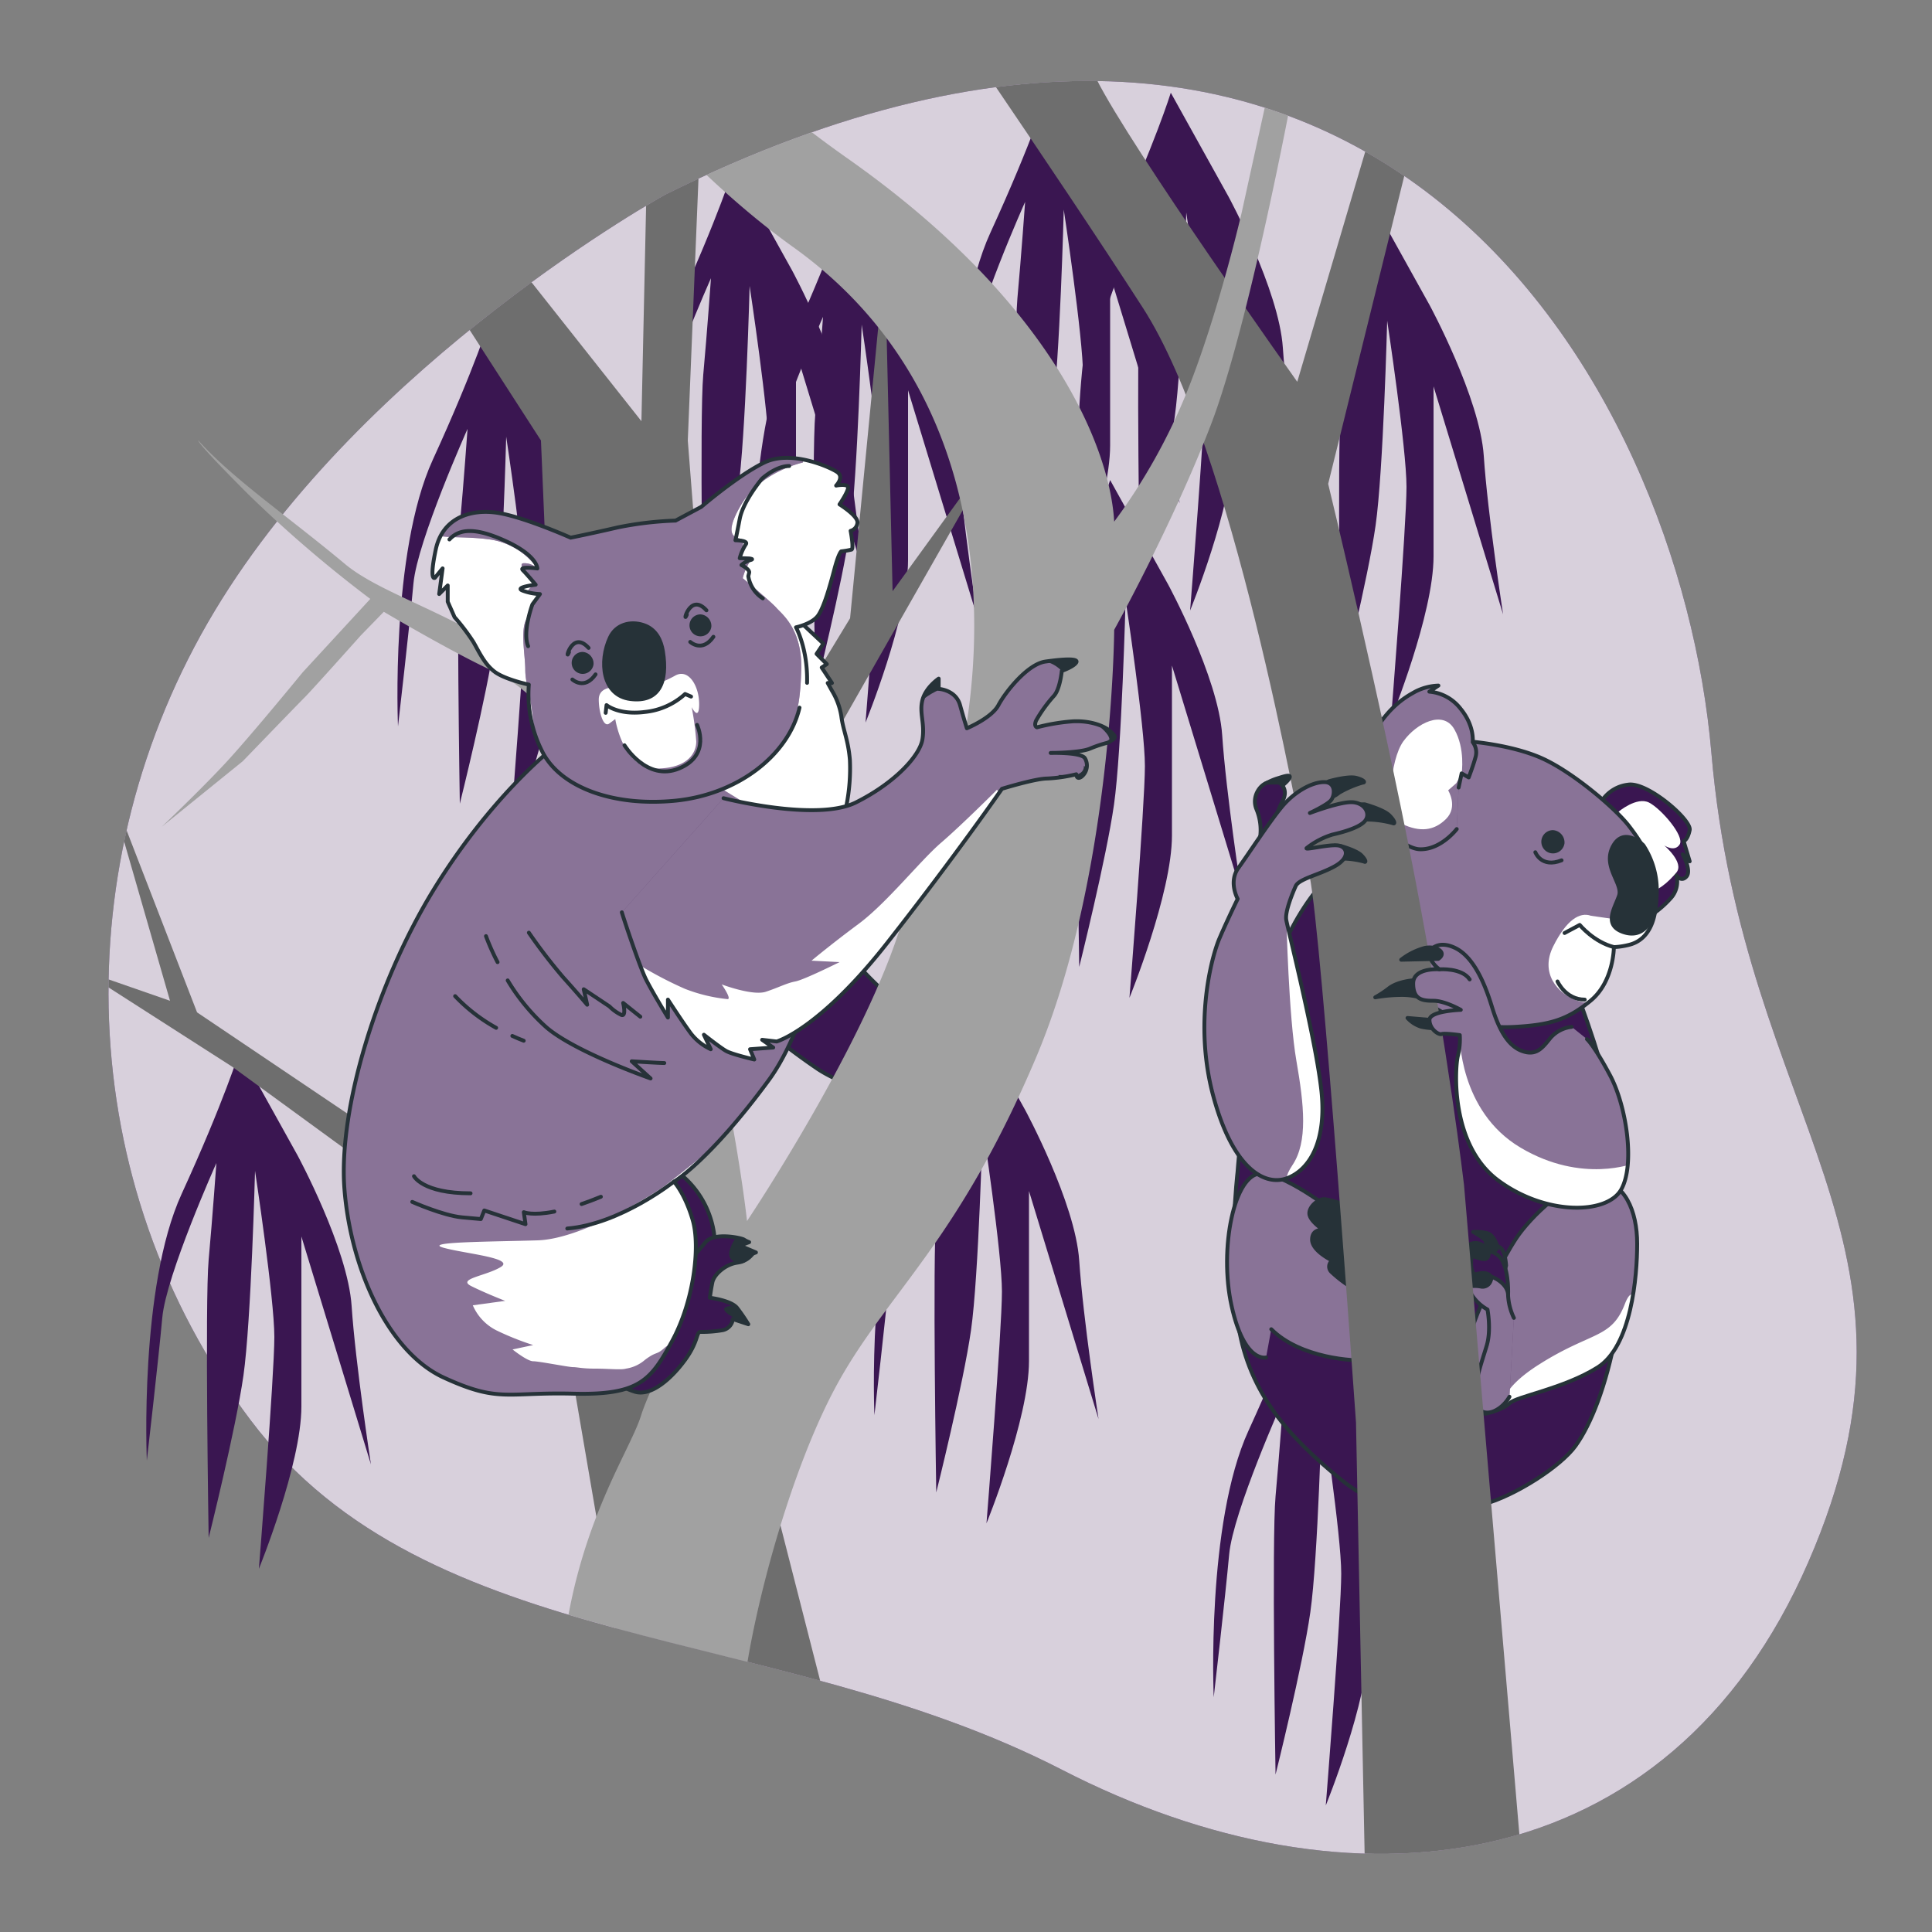 <svg xmlns="http://www.w3.org/2000/svg" xmlns:xlink="http://www.w3.org/1999/xlink" viewBox="0 0 500 500"><rect x="0" y="0" width="500" height="500" fill="#808080" stroke="none"/><defs><clipPath id="freepik--clip-path--inject-173"><path d="M172.14,50.37S94.63,93.12,55.54,158.15,18.69,306.23,64.83,367.49s135.54,52.2,210,90.52,157,29.42,193.18-53.78-16.86-113.59-25.1-209.34S355.06-40.39,172.14,50.37Z" style="fill:none"></path></clipPath><clipPath id="freepik--clip-path-3--inject-173"><path d="M327.66,351.31s-5.6,1.58-8.92-13.3.7-34.48,7.7-34.31,21.18,11.73,21.18,11.73S356.5,324,358.5,334s-.92,17.64-4.5,18-17.5-.5-25-8" style="fill:#3A1651;stroke:#263238;stroke-linecap:round;stroke-linejoin:round"></path></clipPath><clipPath id="freepik--clip-path-4--inject-173"><path d="M357.38,235.71c2.61,7,4.7,16.72,10.7,22.46s14.89,8.1,24,7.58,13.58-1.83,19.59-6.79,6-13.85,6-13.85a18.88,18.88,0,0,0,3.65-.52c2.35-.52,6.79-2.35,7.32-11.23s-3.66-15.15-7.06-19.59-14.36-13.84-22.46-17.5-19.32-4.43-19.32-4.43-6.79-1.31-18.29,7.83-10.44,18.8-10.44,20.63" style="fill:#3A1651;stroke:#263238;stroke-linecap:round;stroke-linejoin:round"></path></clipPath><clipPath id="freepik--clip-path-5--inject-173"><path d="M377,214.56s-4.17,5.48-9.66,5.22-19.59-13.06-14.63-24.55S363.38,180.6,366.26,179a14,14,0,0,1,6-1.57L369.91,179a11.4,11.4,0,0,1,8.1,4.44c3.66,4.44,3.13,8.62,3.13,8.62a4.39,4.39,0,0,1,.79,3.65c-.53,2.09-1.83,5.49-1.83,5.49l-1.83-1.05-.78,3.66" style="fill:#3A1651;stroke:#263238;stroke-linecap:round;stroke-linejoin:round"></path></clipPath><clipPath id="freepik--clip-path-6--inject-173"><path d="M384.45,365.89s4.5-1,6.25-2.75,14-3.75,22.75-9.25,10.25-23.5,10.25-32-3.25-16.25-10.5-16.5-17.25,9.75-20.75,15S380.7,341.14,380,348.14,380.2,365.14,384.45,365.89Z" style="fill:#3A1651;stroke:#263238;stroke-linecap:round;stroke-linejoin:round"></path></clipPath><clipPath id="freepik--clip-path-7--inject-173"><path d="M391.79,341.07a15.39,15.39,0,0,1-1.5-5.85c0-2.84-3.52-5-6-5.19s-5.18,1.51-3.84,4.35a11.47,11.47,0,0,0,4.51,4.52s1,5.18-.16,9.2-4.18,12-2.68,15.55,6.19,1.84,8.53-2.17" style="fill:#3A1651;stroke:#263238;stroke-linecap:round;stroke-linejoin:round"></path></clipPath><clipPath id="freepik--clip-path-8--inject-173"><path d="M406.74,265.75a8.54,8.54,0,0,0-5.49,2.87c-2.09,2.61-3.65,4.7-7.31,3.39s-6-5.48-7.84-11.49-4.7-12.79-9.4-15.14-7.57.52-6.53,2.61a7.2,7.2,0,0,0,2.35,2.87s-6.79-.52-6.79,3.66S368.08,259,371,259s7.05,2.35,7.05,2.35-8.1.26-8.1,2.61,2.35,3.92,3.14,3.65,4.7.27,4.7.27a17.57,17.57,0,0,1-.52,5.48c-.79,3.66-1.83,23,10.44,32.12s28.21,8.88,31.86,2.36,1.31-21.68-2.87-29.52-6-9.4-6-9.4" style="fill:#3A1651;stroke:#263238;stroke-linecap:round;stroke-linejoin:round"></path></clipPath><clipPath id="freepik--clip-path-9--inject-173"><path d="M320.31,232.63s-2.45-4.37.18-8,7.88-11.73,11.2-15.75,7.88-6.48,11-6.48,2.8,3.5,1.75,4.73S339,210.4,339,210.4s7.35-2.8,10.68-2.8,5.08,2.8,3.68,4.73-6.31,3.15-8.58,3.67a20.49,20.49,0,0,0-6.65,3.51c-.35.52,5.95-1.06,8.22-.7s3.16,3-.7,5.25-9.45,3.32-10.32,5.25-2.8,6.65-2.45,8.75,7.7,31.16,9.1,44.29-3.15,20.48-8.93,22.58-14-2.45-19.08-21.36-.35-36.06,1.58-40.61S320.31,232.63,320.31,232.63Z" style="fill:#3A1651;stroke:#263238;stroke-linecap:round;stroke-linejoin:round"></path></clipPath><clipPath id="freepik--clip-path-10--inject-173"><path d="M442.86,194.89c-8.23-95.76-87.8-235.28-270.72-144.52,0,0-42.28,23.32-80.14,61.72L13.36,99.43V271.57h15.3a182.76,182.76,0,0,0,36.17,95.92c46.14,61.26,135.54,52.2,210,90.52s157,29.42,193.18-53.78S451.1,290.64,442.86,194.89Z" style="fill:none"></path></clipPath><clipPath id="freepik--clip-path-11--inject-173"><path d="M206.25,160.16l6.85,6.41-1.77,2.65,2.65,2.65-1.32.89,2.65,4h-1.1l1.1,2a18.12,18.12,0,0,1,2.43,6.63c.44,3.54,1.77,6,2.21,11.27a48.93,48.93,0,0,1-.88,11.71s-4.86,50.39-20.11,71.16-24.53,26.29-24.53,26.29,2.87,3.1,4.86,10,.22,21-5.3,31.16-8.4,14.14-25.63,13.7-19.23,2.43-33.59-4.2S90.68,328.1,89.13,307.55s8.4-53.25,23-77.12,30.27-36.24,30.27-36.24,14.14,15.25,29.39,8.84,29.39-20.11,29.39-30.49S199,157.29,201,157.29,206.25,160.16,206.25,160.16Z" style="fill:#3A1651;stroke:#263238;stroke-linecap:round;stroke-linejoin:round"></path></clipPath><clipPath id="freepik--clip-path-12--inject-173"><path d="M206.91,183.14c-2.87,12.38-16.13,22.54-32.26,24.09s-29.61-3.54-34.25-12.6a32.65,32.65,0,0,1-3.54-17.45s-6.18-1.33-8.83-3.32-4-5.08-5.53-7.73a54.27,54.27,0,0,0-4.86-6.41l-1.77-4v-4.2l-2.21,2.21.89-6.63-2,2.44s-1.55,1.1.22-7.3,9.28-10.6,16.13-9.5,18.78,6.41,18.78,6.41,5.53-1.11,12.16-2.65a88.81,88.81,0,0,1,15-1.77l6.63-3.54s9.5-8.17,16.35-11.49,16.8,1.11,18.79,2.43-.22,3.54-.22,3.54,3.31-.66,3.09.66-2.21,4.2-2.21,4.2,4.64,2.87,4.64,4.64a2.36,2.36,0,0,1-1.77,2.21s.89,4.64.22,4.86a21.82,21.82,0,0,1-2.65.45s-.66.44-1.77,4.64-2.65,9.72-4.19,11.93-5.75,3.09-5.75,3.09,3.09,5.53,2.87,14.37" style="fill:#fff;stroke:#263238;stroke-linecap:round;stroke-linejoin:round"></path></clipPath><clipPath id="freepik--clip-path-13--inject-173"><path d="M187.25,206.57s24.08,6.18,34.25,1.1,16.57-12.15,17.23-16.35-.88-6.85,0-10.17,4.2-5.52,4.2-5.52v2.65s4.42.22,5.53,4.2,1.76,6,1.76,6,6.41-2.65,8.18-6,7.51-10.61,12.15-11.27,8.62-.88,8,.22-3.76,2.21-3.76,2.21-.44,4.64-2,6.41a36.21,36.21,0,0,0-4.64,6.41c-.66,1.55.22,1.77.22,1.77a51,51,0,0,1,9.29-1.55c4.42-.22,7.95,1.1,9.5,2.43s1.77,1.77.66,2.43l-1.1.66a31.68,31.68,0,0,0-4.64,1.55c-2.66,1.11-10.17,1.11-10.17,1.11s7.73-.23,8.84,1.32a3.72,3.72,0,0,1-.88,4.86c-1.33.89-1.33-.66-1.33-.66a39.07,39.07,0,0,1-7.51,1.1c-3.1,0-11.72,2.66-11.72,2.66s-11.93,17.23-29.61,39.77S201,269.54,201,269.54l-3.76-.44,2.87,2-6,.44,1.1,2.66s-5.74-1.33-7.29-2.21-5.75-4.2-5.75-4.2l1.77,3.75a14,14,0,0,1-5.08-4c-2-2.66-6-8.84-6-8.84v4.64s-4.19-6.85-5.74-10-5.53-15-6.19-17.23" style="fill:#3A1651;stroke:#263238;stroke-linecap:round;stroke-linejoin:round"></path></clipPath></defs><g id="freepik--background-simple--inject-173"><path d="M172.14,50.37S94.63,93.12,55.54,158.15,18.69,306.23,64.83,367.49s135.54,52.2,210,90.52,157,29.42,193.18-53.78-16.86-113.59-25.1-209.34S355.06-40.39,172.14,50.37Z" style="fill:#3A1651"></path><path d="M172.14,50.37S94.63,93.12,55.54,158.15,18.69,306.23,64.83,367.49s135.54,52.2,210,90.52,157,29.42,193.18-53.78-16.86-113.59-25.1-209.34S355.06-40.39,172.14,50.37Z" style="fill:#fff;opacity:0.8"></path></g><g id="freepik--Leaves--inject-173"><path d="M142,109s13,24,14,39,5,41,5,41l-18-59v44c0,15-11,42-11,42s4-50,4-60-5-43-5-43-1,39-3,53-9,42-9,42-1-61,0-72,2-25,2-25-13,29-14,40-4,37-4,37-2-45,9-69,15-37,15-37Z" style="fill:#3A1651"></path><path d="M370,79s13,24,14,39,5,41,5,41l-18-59v44c0,15-11,42-11,42s4-50,4-60-5-43-5-43-1,39-3,53-9,42-9,42-1-61,0-72,2-25,2-25-13,29-14,40-4,37-4,37-2-45,9-69,15-37,15-37Z" style="fill:#3A1651"></path><path d="M318,51s13,24,14,39,5,41,5,41L319,72v44c0,15-11,42-11,42s4-50,4-60-5-43-5-43-1,39-3,53-9,42-9,42-1-61,0-72,2-25,2-25-13,29-14,40-4,37-4,37-2-45,9-69,15-37,15-37Z" style="fill:#3A1651"></path><path d="M234,80s13,24,14,39,5,41,5,41l-18-59v44c0,15-11,42-11,42s4-50,4-60-5-43-5-43-1,39-3,53-9,42-9,42-1-61,0-72,2-25,2-25-13,29-14,40-4,37-4,37-2-45,9-69,15-37,15-37Z" style="fill:#3A1651"></path><path d="M205,70s13,24,14,39,5,41,5,41L206,91v44c0,15-11,42-11,42s4-50,4-60-5-43-5-43-1,39-3,53-9,42-9,42-1-61,0-72,2-25,2-25-13,29-14,40-4,37-4,37-2-45,9-69,15-37,15-37Z" style="fill:#3A1651"></path><path d="M353.11,360.25s13,24,14,39,5,41,5,41l-18-59v44c0,15-11,42-11,42s4-50,4-60-5-43-5-43-1,39-3,53-9,42-9,42-1-61,0-72,2-25,2-25-13,29-14,40-4,37-4,37-2-45,9-69,15-37,15-37Z" style="fill:#3A1651"></path><path d="M77,299s13,24,14,39,5,41,5,41L78,320v44c0,15-11,42-11,42s4-50,4-60-5-43-5-43-1,39-3,53-9,42-9,42-1-61,0-72,2-25,2-25-13,29-14,40-4,37-4,37-2-45,9-69,15-37,15-37Z" style="fill:#3A1651"></path><path d="M265.3,287.24s13,24,14,39,5,41,5,41l-18-59v44c0,15-11,42-11,42s4-50,4-60-5-43-5-43-1,39-3,53-9,42-9,42-1-61,0-72,2-25,2-25-13,29-14,40-4,37-4,37-2-45,9-69,15-37,15-37Z" style="fill:#3A1651"></path><path d="M302.3,151.24s13,24,14,39,5,41,5,41l-18-59v44c0,15-11,42-11,42s4-50,4-60-5-43-5-43-1,39-3,53-9,42-9,42-1-61,0-72,2-25,2-25-13,29-14,40-4,37-4,37-2-45,9-69,15-37,15-37Z" style="fill:#3A1651"></path><path d="M286.3,50.25s13,24,14,39,5,41,5,41l-18-59v44c0,15-11,42-11,42s4-50,4-60-5-43-5-43-1,39-3,53-9,42-9,42-1-61,0-72,2-25,2-25-13,29-14,40-4,37-4,37-2-45,9-69,15-37,15-37Z" style="fill:#3A1651"></path><g style="clip-path:url(#freepik--clip-path--inject-173)"><polygon points="100 52 140 114 149 328 51 262 27 200 44 259 21 251 60 276 145 338 169 478 223 477 187.93 339.78 186 243 260 113 231 153 229 67 220 160 186 216 178 114 182 16 168 17 166 109 94 18 65 17 100 52" style="fill:#6e6e6e"></polygon></g></g><g id="freepik--Koala-2--inject-173"><g style="clip-path:url(#freepik--clip-path--inject-173)"><path d="M407.52,255.56s6.27,15.93,9.14,28.73.52,28.73.52,31.08,3.66,15.93,1.05,29.77-6.53,23.51-10.45,29S391.85,387.19,384,389.28s-23,5-36.83-6.27-23.77-22.46-26.64-39.7-.26-39.95-.26-39.95,2.61-36.05,9.4-53,15.67-28.73,27.16-30,34,21.68,39.44,25.08S407.52,255.56,407.52,255.56Z" style="fill:#3A1651;stroke:#263238;stroke-linecap:round;stroke-linejoin:round"></path><path d="M327.66,351.31s-5.6,1.58-8.92-13.3.7-34.48,7.7-34.31,21.18,11.73,21.18,11.73S356.5,324,358.5,334s-.92,17.64-4.5,18-17.5-.5-25-8" style="fill:#3A1651"></path><g style="clip-path:url(#freepik--clip-path-3--inject-173)"><path d="M327.66,351.31s-5.6,1.58-8.92-13.3.7-34.48,7.7-34.31,21.18,11.73,21.18,11.73S356.5,324,358.5,334s-.92,17.64-4.5,18-17.5-.5-25-8" style="fill:#fff;opacity:0.4"></path></g><path d="M327.66,351.31s-5.6,1.58-8.92-13.3.7-34.48,7.7-34.31,21.18,11.73,21.18,11.73S356.5,324,358.5,334s-.92,17.64-4.5,18-17.5-.5-25-8" style="fill:none;stroke:#263238;stroke-linecap:round;stroke-linejoin:round"></path><path d="M414.57,207.24a9.4,9.4,0,0,1,6.79-4.17c5-.79,16.46,9.14,15.93,11.75s-1.56,2.87-1.56,2.87l1.56,5.22-1.82-1.82s2.35,4.18,1,5.74-2.61-.26-2.61-.26a6.39,6.39,0,0,1-1.57,6,26.14,26.14,0,0,1-5.22,4.44l-1.57,1.3s1.83-11-2.35-17.23a80.59,80.59,0,0,0-10.71-12.28Z" style="fill:#3A1651;stroke:#263238;stroke-linecap:round;stroke-linejoin:round"></path><path d="M418.86,210.08s4.75-4,7.92-2.37,9.24,8.71,7.92,10.82-4,.26-4,.26,5.27,4.48,3.16,7-5,5.15-7.91,5.15-7.92-18.21-7.92-18.21Z" style="fill:#fff"></path><path d="M357.38,235.71c2.61,7,4.7,16.72,10.7,22.46s14.89,8.1,24,7.58,13.58-1.83,19.59-6.79,6-13.85,6-13.85a18.88,18.88,0,0,0,3.65-.52c2.35-.52,6.79-2.35,7.32-11.23s-3.66-15.15-7.06-19.59-14.36-13.84-22.46-17.5-19.32-4.43-19.32-4.43-6.79-1.31-18.29,7.83-10.44,18.8-10.44,20.63" style="fill:#3A1651"></path><g style="clip-path:url(#freepik--clip-path-4--inject-173)"><path d="M357.38,235.71c2.61,7,4.7,16.72,10.7,22.46s14.89,8.1,24,7.58,13.58-1.83,19.59-6.79,6-13.85,6-13.85a18.88,18.88,0,0,0,3.65-.52c2.35-.52,6.79-2.35,7.32-11.23s-3.66-15.15-7.06-19.59-14.36-13.84-22.46-17.5-19.32-4.43-19.32-4.43-6.79-1.31-18.29,7.83-10.44,18.8-10.44,20.63" style="fill:#fff;opacity:0.4"></path><path d="M419.12,238.06,411.73,237c-2.9-1.05-6.33,1.06-9.76,7.92s1,12.14,6.07,14,6.33-2.11,8.71-5.28,2.37-7.92,2.37-7.92,7.85-.28,7.92-4.48-6.86-3.17-6.86-3.17" style="fill:#fff"></path></g><path d="M357.38,235.71c2.61,7,4.7,16.72,10.7,22.46s14.89,8.1,24,7.58,13.58-1.83,19.59-6.79,6-13.85,6-13.85a18.88,18.88,0,0,0,3.65-.52c2.35-.52,6.79-2.35,7.32-11.23s-3.66-15.15-7.06-19.59-14.36-13.84-22.46-17.5-19.32-4.43-19.32-4.43-6.79-1.31-18.29,7.83-10.44,18.8-10.44,20.63" style="fill:none;stroke:#263238;stroke-linecap:round;stroke-linejoin:round"></path><path d="M404.39,218.21a2.51,2.51,0,1,1-2.48-2.87A2.7,2.7,0,0,1,404.39,218.21Z" style="fill:#263238;stroke:#263238;stroke-linecap:round;stroke-linejoin:round"></path><path d="M397.34,220.56s1.56,4.18,6.79,2.09" style="fill:none;stroke:#263238;stroke-linecap:round;stroke-linejoin:round"></path><path d="M425.28,218.74s-5-5-7.83.26,2.61,9.66,1.56,12.79-4.18,7.58,1.05,9.41,8.09-2.62,8.62-8.62A21.36,21.36,0,0,0,425.28,218.74Z" style="fill:#263238;stroke:#263238;stroke-linecap:round;stroke-linejoin:round"></path><path d="M404.91,241.46l3.92-2.09s3.65,4.44,8.88,5.74" style="fill:none;stroke:#263238;stroke-linecap:round;stroke-linejoin:round"></path><path d="M403.08,254s2.09,4.7,7.05,4.7" style="fill:none;stroke:#263238;stroke-linecap:round;stroke-linejoin:round"></path><path d="M347.44,311.58a24.24,24.24,0,0,0-4.55-1.23c-1.75-.17-4.37,2.1-4,4s3.67,4,3.67,4-3-.52-3,2.45,5.25,5.43,5.25,5.43a1.89,1.89,0,0,0-.18,3,31.65,31.65,0,0,0,5.26,4Z" style="fill:#263238;stroke:#263238;stroke-linecap:round;stroke-linejoin:round"></path><path d="M377,214.56s-4.17,5.48-9.66,5.22-19.59-13.06-14.63-24.55S363.38,180.6,366.26,179a14,14,0,0,1,6-1.57L369.91,179a11.4,11.4,0,0,1,8.1,4.44c3.66,4.44,3.13,8.62,3.13,8.62a4.39,4.39,0,0,1,.79,3.65c-.53,2.09-1.83,5.49-1.83,5.49l-1.83-1.05-.78,3.66" style="fill:#3A1651"></path><g style="clip-path:url(#freepik--clip-path-5--inject-173)"><path d="M377,214.56s-4.17,5.48-9.66,5.22-19.59-13.06-14.63-24.55S363.38,180.6,366.26,179a14,14,0,0,1,6-1.57L369.91,179a11.4,11.4,0,0,1,8.1,4.44c3.66,4.44,3.13,8.62,3.13,8.62a4.39,4.39,0,0,1,.79,3.65c-.53,2.09-1.83,5.49-1.83,5.49l-1.83-1.05-.78,3.66" style="fill:#fff;opacity:0.4"></path><path d="M378.27,200.19s1-6.47-1.91-11.49-9.76-1.58-13.19,3.17-4.75,19.27-.27,21.38,8.19,1.85,11.35-1.32.53-7.39.53-7.39l2.11-1.85Z" style="fill:#fff"></path></g><path d="M377,214.56s-4.17,5.48-9.66,5.22-19.59-13.06-14.63-24.55S363.38,180.6,366.26,179a14,14,0,0,1,6-1.57L369.91,179a11.4,11.4,0,0,1,8.1,4.44c3.66,4.44,3.13,8.62,3.13,8.62a4.39,4.39,0,0,1,.79,3.65c-.53,2.09-1.83,5.49-1.83,5.49l-1.83-1.05-.78,3.66" style="fill:none;stroke:#263238;stroke-linecap:round;stroke-linejoin:round"></path><path d="M384.45,365.89s4.5-1,6.25-2.75,14-3.75,22.75-9.25,10.25-23.5,10.25-32-3.25-16.25-10.5-16.5-17.25,9.75-20.75,15S380.7,341.14,380,348.14,380.2,365.14,384.45,365.89Z" style="fill:#3A1651"></path><g style="clip-path:url(#freepik--clip-path-6--inject-173)"><path d="M384.45,365.89s4.5-1,6.25-2.75,14-3.75,22.75-9.25,10.25-23.5,10.25-32-3.25-16.25-10.5-16.5-17.25,9.75-20.75,15S380.7,341.14,380,348.14,380.2,365.14,384.45,365.89Z" style="fill:#fff;opacity:0.4"></path><path d="M413.45,353.89c5.28-3.32,7.92-11.21,9.18-18.8-.57-.36-1.28.22-2.13,2.41-3.5,9-8.5,7-22,15.5-8.36,5.26-9.82,9.18-9.71,11.41a7.47,7.47,0,0,0,1.91-1.27C392.45,361.39,404.7,359.39,413.45,353.89Z" style="fill:#fff"></path></g><path d="M384.45,365.89s4.5-1,6.25-2.75,14-3.75,22.75-9.25,10.25-23.5,10.25-32-3.25-16.25-10.5-16.5-17.25,9.75-20.75,15S380.7,341.14,380,348.14,380.2,365.14,384.45,365.89Z" style="fill:none;stroke:#263238;stroke-linecap:round;stroke-linejoin:round"></path><path d="M389.78,327.53s-.16-3.35-1.33-4.52a3.28,3.28,0,0,0-4.69.67c-.83,1.5,1.84,2,3,3.18a19,19,0,0,1,2.34,3.17Z" style="fill:#3A1651;stroke:#263238;stroke-linecap:round;stroke-linejoin:round"></path><path d="M387.61,322.84s-.84-3.17-2.68-3.68a11.74,11.74,0,0,0-3.68-.33s2.85,1.5,3.18,2.34a11.24,11.24,0,0,1,.5,2.34S386.77,324.52,387.61,322.84Z" style="fill:#263238;stroke:#263238;stroke-linecap:round;stroke-linejoin:round"></path><path d="M390.29,335.22s.33-5.52-1.51-9-7.69-3.18-8-.34.5,3.68,1.51,4.85,2.17,2.18,3.84,3.85S390.12,336.89,390.29,335.22Z" style="fill:#3A1651;stroke:#263238;stroke-linecap:round;stroke-linejoin:round"></path><path d="M385.27,324.18s.17,1.67-1.17,1.67-3.51-1.17-4.52-1.17h-3.34s3.17-3,5.68-3A3.74,3.74,0,0,1,385.27,324.18Z" style="fill:#263238;stroke:#263238;stroke-linecap:round;stroke-linejoin:round"></path><path d="M391.79,341.07a15.39,15.39,0,0,1-1.5-5.85c0-2.84-3.52-5-6-5.19s-5.18,1.51-3.84,4.35a11.47,11.47,0,0,0,4.51,4.52s1,5.18-.16,9.2-4.18,12-2.68,15.55,6.19,1.84,8.53-2.17" style="fill:#3A1651"></path><g style="clip-path:url(#freepik--clip-path-7--inject-173)"><path d="M391.79,341.07a15.39,15.39,0,0,1-1.5-5.85c0-2.84-3.52-5-6-5.19s-5.18,1.51-3.84,4.35a11.47,11.47,0,0,0,4.51,4.52s1,5.18-.16,9.2-4.18,12-2.68,15.55,6.19,1.84,8.53-2.17" style="fill:#fff;opacity:0.4"></path></g><path d="M391.79,341.07a15.39,15.39,0,0,1-1.5-5.85c0-2.84-3.52-5-6-5.19s-5.18,1.51-3.84,4.35a11.47,11.47,0,0,0,4.51,4.52s1,5.18-.16,9.2-4.18,12-2.68,15.55,6.19,1.84,8.53-2.17" style="fill:none;stroke:#263238;stroke-linecap:round;stroke-linejoin:round"></path><path d="M383.43,333s-2.84-.66-4.68.51l-1.84,1.17a6.82,6.82,0,0,1,4.34-4.69c3.68-1.33,5.19.17,4.52,1.51A2.19,2.19,0,0,1,383.43,333Z" style="fill:#263238;stroke:#263238;stroke-linecap:round;stroke-linejoin:round"></path><path d="M235.07-10.6s37.55,54.33,60.72,90.29,39.95,131,43.14,147,12,141.42,12,141.42L353.25,484H394L378.88,306.6s-4-34.36-12.78-79.9-22.37-101.47-22.37-101.47L378.88-17l-8-3.19-35.15,119s-43.15-60.72-51.94-78.3-21.57-39.15-21.57-39.15" style="fill:#6e6e6e"></path><path d="M366.09,253.67s-4.07.21-6.51,2a28.27,28.27,0,0,1-3.67,2.44,39.83,39.83,0,0,1,6.31-.61,18,18,0,0,1,4.48.41A21.8,21.8,0,0,1,366.09,253.67Z" style="fill:#263238;stroke:#263238;stroke-linecap:round;stroke-linejoin:round"></path><path d="M369.91,263.92l-5.65-.47a8,8,0,0,0,3.46,2.24,16.63,16.63,0,0,0,3.26.41S369.66,264.59,369.91,263.92Z" style="fill:#263238;stroke:#263238;stroke-linecap:round;stroke-linejoin:round"></path><path d="M406.74,265.75a8.54,8.54,0,0,0-5.49,2.87c-2.09,2.61-3.65,4.7-7.31,3.39s-6-5.48-7.84-11.49-4.7-12.79-9.4-15.14-7.57.52-6.53,2.61a7.2,7.2,0,0,0,2.35,2.87s-6.79-.52-6.79,3.66S368.08,259,371,259s7.05,2.35,7.05,2.35-8.1.26-8.1,2.61,2.35,3.92,3.14,3.65,4.7.27,4.7.27a17.57,17.57,0,0,1-.52,5.48c-.79,3.66-1.83,23,10.44,32.12s28.21,8.88,31.86,2.36,1.31-21.68-2.87-29.52-6-9.4-6-9.4" style="fill:#3A1651"></path><g style="clip-path:url(#freepik--clip-path-8--inject-173)"><path d="M406.74,265.75a8.54,8.54,0,0,0-5.49,2.87c-2.09,2.61-3.65,4.7-7.31,3.39s-6-5.48-7.84-11.49-4.7-12.79-9.4-15.14-7.57.52-6.53,2.61a7.2,7.2,0,0,0,2.35,2.87s-6.79-.52-6.79,3.66S368.08,259,371,259s7.05,2.35,7.05,2.35-8.1.26-8.1,2.61,2.35,3.92,3.14,3.65,4.7.27,4.7.27a17.57,17.57,0,0,1-.52,5.48c-.79,3.66-1.83,23,10.44,32.12s28.21,8.88,31.86,2.36,1.31-21.68-2.87-29.52-6-9.4-6-9.4" style="fill:#fff;opacity:0.4"></path><path d="M377.75,267.84S377.5,287.5,393.5,297s29.5,4,29.5,4-.5,9-7.5,12-22,4-31.5-7.5S372.5,277.17,377.75,267.84Z" style="fill:#fff"></path></g><path d="M406.74,265.75a8.54,8.54,0,0,0-5.49,2.87c-2.09,2.61-3.65,4.7-7.31,3.39s-6-5.48-7.84-11.49-4.7-12.79-9.4-15.14-7.57.52-6.53,2.61a7.2,7.2,0,0,0,2.35,2.87s-6.79-.52-6.79,3.66S368.08,259,371,259s7.05,2.35,7.05,2.35-8.1.26-8.1,2.61,2.35,3.92,3.14,3.65,4.7.27,4.7.27a17.57,17.57,0,0,1-.52,5.48c-.79,3.66-1.83,23,10.44,32.12s28.21,8.88,31.86,2.36,1.31-21.68-2.87-29.52-6-9.4-6-9.4" style="fill:none;stroke:#263238;stroke-linecap:round;stroke-linejoin:round"></path><path d="M372.52,250.86s5.79-.45,7.83,2.61" style="fill:none;stroke:#263238;stroke-linecap:round;stroke-linejoin:round"></path><path d="M372.2,248.17l-9.57.21a17.11,17.11,0,0,1,6.11-3.06C371.8,244.71,374.65,246.54,372.2,248.17Z" style="fill:#263238;stroke:#263238;stroke-linecap:round;stroke-linejoin:round"></path><path d="M327.66,202.7a16.79,16.79,0,0,1,2.81-1.22c1.22-.35,3.5-1.23,3.32-.35s-2.27,2.45-2.27,2.45S327.84,203.75,327.66,202.7Z" style="fill:#263238;stroke:#263238;stroke-linecap:round;stroke-linejoin:round"></path><path d="M326.09,216.88a14,14,0,0,0-.88-7.35c-1.57-3.68,1.4-7,3.16-7h2.45c.52,0,2.8,1.75,1.05,4.9a19.07,19.07,0,0,0-2.1,6.47S326.79,219.51,326.09,216.88Z" style="fill:#3A1651;stroke:#263238;stroke-linecap:round;stroke-linejoin:round"></path><path d="M343.94,202.18s4.91-1.4,7-.88,2.45,1.23,1.75,1.23a27.09,27.09,0,0,0-6.13,2.62,7.45,7.45,0,0,1-1.58,1l-2.62-3.15Z" style="fill:#263238;stroke:#263238;stroke-linecap:round;stroke-linejoin:round"></path><path d="M353.15,208.15s4.92,1.34,6.44,2.88,1.46,2.32.86,2a26.42,26.42,0,0,0-6.6-.93,7.35,7.35,0,0,1-1.89.08l-.61-4Z" style="fill:#263238;stroke:#263238;stroke-linecap:round;stroke-linejoin:round"></path><path d="M346.89,218.92s4.14,1.12,5.42,2.42,1.23,1.95.72,1.64a22.8,22.8,0,0,0-5.55-.78,6.31,6.31,0,0,1-1.59.07l-.52-3.41Z" style="fill:#263238;stroke:#263238;stroke-linecap:round;stroke-linejoin:round"></path><path d="M320.31,232.63s-2.45-4.37.18-8,7.88-11.73,11.2-15.75,7.88-6.48,11-6.48,2.8,3.5,1.75,4.73S339,210.4,339,210.4s7.35-2.8,10.68-2.8,5.08,2.8,3.68,4.73-6.31,3.15-8.58,3.67a20.49,20.49,0,0,0-6.65,3.51c-.35.52,5.95-1.06,8.22-.7s3.16,3-.7,5.25-9.45,3.32-10.32,5.25-2.8,6.65-2.45,8.75,7.7,31.16,9.1,44.29-3.15,20.48-8.93,22.58-14-2.45-19.08-21.36-.35-36.06,1.58-40.61S320.31,232.63,320.31,232.63Z" style="fill:#3A1651"></path><g style="clip-path:url(#freepik--clip-path-9--inject-173)"><path d="M320.31,232.63s-2.45-4.37.18-8,7.88-11.73,11.2-15.75,7.88-6.48,11-6.48,2.8,3.5,1.75,4.73S339,210.4,339,210.4s7.35-2.8,10.68-2.8,5.08,2.8,3.68,4.73-6.31,3.15-8.58,3.67a20.49,20.49,0,0,0-6.65,3.51c-.35.52,5.95-1.06,8.22-.7s3.16,3-.7,5.25-9.45,3.32-10.32,5.25-2.8,6.65-2.45,8.75,7.7,31.16,9.1,44.29-3.15,20.48-8.93,22.58-14-2.45-19.08-21.36-.35-36.06,1.58-40.61S320.31,232.63,320.31,232.63Z" style="fill:#fff;opacity:0.4"></path><path d="M332.92,238.06s.58,24.94,2.58,36.44,3,21-1,27,.5,6,5,0,3.5-26.5,3-35S332.92,238.06,332.92,238.06Z" style="fill:#fff"></path></g><path d="M320.31,232.63s-2.45-4.37.18-8,7.88-11.73,11.2-15.75,7.88-6.48,11-6.48,2.8,3.5,1.75,4.73S339,210.4,339,210.4s7.35-2.8,10.68-2.8,5.08,2.8,3.68,4.73-6.31,3.15-8.58,3.67a20.49,20.49,0,0,0-6.65,3.51c-.35.52,5.95-1.06,8.22-.7s3.16,3-.7,5.25-9.45,3.32-10.32,5.25-2.8,6.65-2.45,8.75,7.7,31.16,9.1,44.29-3.15,20.48-8.93,22.58-14-2.45-19.08-21.36-.35-36.06,1.58-40.61S320.31,232.63,320.31,232.63Z" style="fill:none;stroke:#263238;stroke-linecap:round;stroke-linejoin:round"></path></g></g><g id="freepik--Koala-1--inject-173"><g style="clip-path:url(#freepik--clip-path-10--inject-173)"><path d="M191.91,261.08a174.43,174.43,0,0,0,19.75,15.6c10.06,6.58,26.69,8.66,26.69,8.66s1,.35,1,4.16-3.12,6.59-3.12,6.59l4.16.69,5.2-5.2s-.69,4.85-.69,6.24,3.81-1,5.2-3.12,2.43-7.62,2.43-7.62a30.39,30.39,0,0,1,1.73,4.16,26.59,26.59,0,0,1,.35,4.5,43.59,43.59,0,0,1,2.77-9c2.08-4.85,1-7.63,0-9.36s-6.24-6.93-6.24-6.93,6.58,1,7.62,1.39,2.08,2.77,2.08,2.77,0-6.59-2.77-7.28A74.67,74.67,0,0,0,247,265.93a24.79,24.79,0,0,0-5.55,1.39A132.74,132.74,0,0,1,228,255.88a92.09,92.09,0,0,1-11.44-12.82Z" style="fill:#3A1651;stroke:#263238;stroke-linecap:round;stroke-linejoin:round"></path><path d="M334.62,23.37S323.35,84,313.35,110s-25,53-25,53S288,227,268,274s-37.65,60-50.65,83-23,62-25,81c-2,19.31,5.65,41,5.65,41l-54.5-1s.25-29,1.85-47c3.1-34.79,17.5-55,20.5-64.5s11-20.5,10-38.5,1.5-39.5-2-54.5-13-51.5-18.5-66-17-29-27.32-33.64-28.7-15.53-28.7-15.53l-6,6.17s-12.5,14-14.5,16-16,16.5-16,16.5l-21,17s10-9.5,16.5-16.5,20-23.5,20-23.5l17.5-19a330.09,330.09,0,0,1-31.5-27c-14-14-13-14-13-14h0c9,10,22.82,19.33,38,32,15.76,13.14,58,18,78,66s26,104,26,104,35.63-53.16,41.92-84.62c4-19.85,11.85-23.21,15.1-45.3,5-34,2.16-88.3-45-122.08-29.08-20.83-52-51-52-51l33-2s4.47,9.92,33,30c54,38,68,76,69,94a152.24,152.24,0,0,0,19-34c8-20,14-46,14-46l8.27-37.63" style="fill:#a1a1a1"></path><path d="M176,303.8A24.22,24.22,0,0,1,185,321.25c.66,11.49-5.75,18.79-10.39,19.67s-5.74-28.28-6.19-31.82S171.56,301.37,176,303.8Z" style="fill:#3A1651;stroke:#263238;stroke-linecap:round;stroke-linejoin:round"></path><path d="M178.41,326.34s2-2.21,4.2-4.87,9.28-1.1,9.94-.66a6.17,6.17,0,0,0,1.33.66l-2.43.89,4.19,1.77-3.09,1.1s1.33,1.11-1.77,1.55-6,3.09-6.41,5.08-.66,4-.66,4,5.53.66,7.07,2.65a48.79,48.79,0,0,1,2.88,4.2l-4-1.33a3.29,3.29,0,0,1-2.65,2.87,31.16,31.16,0,0,1-5.75.45c-1.1,0-.44,2.43-4,7.29s-8.84,9.5-13,8.17-5.31-2.65-3.54-6,11.71-14.14,12.6-18.78S178.41,326.34,178.41,326.34Z" style="fill:#3A1651;stroke:#263238;stroke-linecap:round;stroke-linejoin:round"></path><path d="M190,321a10.34,10.34,0,0,0-1,2.09c-.35,1-.92,2.87,1.8,3.7s4.86-2.65,4.86-2.65l-4.19-1.77,2.43-.89S191.07,318.9,190,321Z" style="fill:#263238"></path><path d="M189,338s-2.79.16-1,1.74,5.73,2.91,5.73,2.91S191.07,338,189,338Z" style="fill:#263238"></path><path d="M206.25,160.16l6.85,6.41-1.77,2.65,2.65,2.65-1.32.89,2.65,4h-1.1l1.1,2a18.12,18.12,0,0,1,2.43,6.63c.44,3.54,1.77,6,2.21,11.27a48.93,48.93,0,0,1-.88,11.71s-4.86,50.39-20.11,71.16-24.53,26.29-24.53,26.29,2.87,3.1,4.86,10,.22,21-5.3,31.16-8.4,14.14-25.63,13.7-19.23,2.43-33.59-4.2S90.68,328.1,89.13,307.55s8.4-53.25,23-77.12,30.27-36.24,30.27-36.24,14.14,15.25,29.39,8.84,29.39-20.11,29.39-30.49S199,157.29,201,157.29,206.25,160.16,206.25,160.16Z" style="fill:#3A1651"></path><g style="clip-path:url(#freepik--clip-path-11--inject-173)"><path d="M206.25,160.16l6.85,6.41-1.77,2.65,2.65,2.65-1.32.89,2.65,4h-1.1l1.1,2a18.12,18.12,0,0,1,2.43,6.63c.44,3.54,1.77,6,2.21,11.27a48.93,48.93,0,0,1-.88,11.71s-4.86,50.39-20.11,71.16-24.53,26.29-24.53,26.29,2.87,3.1,4.86,10,.22,21-5.3,31.16-8.4,14.14-25.63,13.7-19.23,2.43-33.59-4.2S90.68,328.1,89.13,307.55s8.4-53.25,23-77.12,30.27-36.24,30.27-36.24,14.14,15.25,29.39,8.84,29.39-20.11,29.39-30.49S199,157.29,201,157.29,206.25,160.16,206.25,160.16Z" style="fill:#fff;opacity:0.4"></path><path d="M182.2,201.32,194,208.56s9.15,21.34,11.44,38.11,1.52,22.87-8,37.36c-4.89,7.43-25.92,23.25-25.92,23.25S151.71,320.62,139.13,321s-29.73.38-24.4,1.9,18.68,2.67,14.87,5-11.43,3.05-7.62,4.95,8.76,3.81,8.76,3.81l-8.38,1.15a13,13,0,0,0,6.1,6.48,72.2,72.2,0,0,0,9.52,3.81l-5.33,1.14s3.81,3.05,5.33,3.05,9.15,1.52,10.3,1.52,2.28.39,5.71.39,6.86.38,8,0a9.67,9.67,0,0,0,4.95-2.29c3.05-2.29,2.87-1.12,5-3.05s1.9.76,5.33-3.43S183,330.14,183,320.23v-16s20.58-14.87,28.2-37,14.49-39.26,13.72-57.94-8-38.49-9.14-41.54-6.86-7.63-11.44-7.63-.38,21-6.86,28.59A64.37,64.37,0,0,1,182.2,201.32Z" style="fill:#fff"></path><path d="M174.43,305.78s-13.92,11.05-27.62,12.16" style="fill:none;stroke:#263238;stroke-linecap:round;stroke-linejoin:round"></path><path d="M136.87,241.38a139.88,139.88,0,0,0,8.87,11.54c4,4.44,6.22,7.1,6.22,7.1l-.89-4,6.65,4.43a11,11,0,0,0,3.11,2.22c1.33.45.44-3.1.44-3.1l4.44,3.55" style="fill:none;stroke:#263238;stroke-linecap:round;stroke-linejoin:round"></path><path d="M131.39,253.73a52.37,52.37,0,0,0,9.92,12.06c7.32,6.41,27.06,13.31,27.06,13.31l-4.88-4.44s7.1.45,8.43.45" style="fill:none;stroke:#263238;stroke-linecap:round;stroke-linejoin:round"></path><path d="M125.77,242.27a59.33,59.33,0,0,0,3,6.73" style="fill:none;stroke:#263238;stroke-linecap:round;stroke-linejoin:round"></path><path d="M150.51,311.61c1.53-.52,3.19-1.14,5-1.89" style="fill:none;stroke:#263238;stroke-linecap:round;stroke-linejoin:round"></path><path d="M106.69,311.05s8,3.55,12.87,4l4.88.44.89-2.22L136,316.82l-.44-3.11s2.12,1,7.91-.16" style="fill:none;stroke:#263238;stroke-linecap:round;stroke-linejoin:round"></path><path d="M107.14,304.4s2.21,4.43,14.64,4.43" style="fill:none;stroke:#263238;stroke-linecap:round;stroke-linejoin:round"></path><path d="M132.59,268.1c.94.43,1.92.85,2.95,1.24" style="fill:none;stroke:#263238;stroke-linecap:round;stroke-linejoin:round"></path><path d="M117.79,257.8A44.24,44.24,0,0,0,128.4,266" style="fill:none;stroke:#263238;stroke-linecap:round;stroke-linejoin:round"></path></g><path d="M206.25,160.16l6.85,6.41-1.77,2.65,2.65,2.65-1.32.89,2.65,4h-1.1l1.1,2a18.12,18.12,0,0,1,2.43,6.63c.44,3.54,1.77,6,2.21,11.27a48.93,48.93,0,0,1-.88,11.71s-4.86,50.39-20.11,71.16-24.53,26.29-24.53,26.29,2.87,3.1,4.86,10,.22,21-5.3,31.16-8.4,14.14-25.63,13.7-19.23,2.43-33.59-4.2S90.68,328.1,89.13,307.55s8.4-53.25,23-77.12,30.27-36.24,30.27-36.24,14.14,15.25,29.39,8.84,29.39-20.11,29.39-30.49S199,157.29,201,157.29,206.25,160.16,206.25,160.16Z" style="fill:none;stroke:#263238;stroke-linecap:round;stroke-linejoin:round"></path><path d="M206.91,183.14c-2.87,12.38-16.13,22.54-32.26,24.09s-29.61-3.54-34.25-12.6a32.65,32.65,0,0,1-3.54-17.45s-6.18-1.33-8.83-3.32-4-5.08-5.53-7.73a54.27,54.27,0,0,0-4.86-6.41l-1.77-4v-4.2l-2.21,2.21.89-6.63-2,2.44s-1.55,1.1.22-7.3,9.28-10.6,16.13-9.5,18.78,6.41,18.78,6.41,5.53-1.11,12.16-2.65a88.81,88.81,0,0,1,15-1.77l6.63-3.54s9.5-8.17,16.35-11.49,16.8,1.11,18.79,2.43-.22,3.54-.22,3.54,3.31-.66,3.09.66-2.21,4.2-2.21,4.2,4.64,2.87,4.64,4.64a2.36,2.36,0,0,1-1.77,2.21s.89,4.64.22,4.86a21.82,21.82,0,0,1-2.65.45s-.66.44-1.77,4.64-2.65,9.72-4.19,11.93-5.75,3.09-5.75,3.09,3.09,5.53,2.87,14.37" style="fill:#fff"></path><g style="clip-path:url(#freepik--clip-path-12--inject-173)"><path d="M197.85,119.72C191,123,181.5,131.21,181.5,131.21l-6.63,3.54a88.81,88.81,0,0,0-15,1.77c-6.63,1.54-12.16,2.65-12.16,2.65s-11.93-5.3-18.78-6.41c-5.76-.93-12,.5-14.86,6,2.9.42,7.49.17,12.19.79a18.21,18.21,0,0,1,12.83,7.61,4.77,4.77,0,0,0-3.52-1.4c-2.33,0,3.08,5.6,3.08,5.6a3.26,3.26,0,0,0-1.91,1.38c-.78,1.17,3,1.05,3,1.05a44.43,44.43,0,0,0-3.8,7.11c-1.16,3.1,0,8.92,0,12.42a17.47,17.47,0,0,0,.45,3.79l.47.11s-.07.58-.1,1.59a61,61,0,0,1,1.12,6.54,44.83,44.83,0,0,0,1.07,6.05,31.82,31.82,0,0,0,1.45,3.27c4.64,9.06,18.12,14.15,34.25,12.6a44.36,44.36,0,0,0,7.76-1.46,55.27,55.27,0,0,0,10.2-4.93c13.2-8.15,14.36-16.31,14.75-27.18s-5-14.75-6.41-16.37-8.73-7.69-8.73-7.69a14.55,14.55,0,0,1,2.1-4.69c1.32-1.57-2.87-.44-2.87-.44s1.55-4.58.39-5-5.05-.39,0-8.93,15.91-10.87,15.91-10.87L208,119C204.69,118.31,201,118.22,197.85,119.72Z" style="fill:#3A1651"></path><path d="M197.85,119.72C191,123,181.5,131.21,181.5,131.21l-6.63,3.54a88.81,88.81,0,0,0-15,1.77c-6.63,1.54-12.16,2.65-12.16,2.65s-11.93-5.3-18.78-6.41c-5.76-.93-12,.5-14.86,6,2.9.42,7.49.17,12.19.79a18.21,18.21,0,0,1,12.83,7.61,4.77,4.77,0,0,0-3.52-1.4c-2.33,0,3.08,5.6,3.08,5.6a3.26,3.26,0,0,0-1.91,1.38c-.78,1.17,3,1.05,3,1.05a44.43,44.43,0,0,0-3.8,7.11c-1.16,3.1,0,8.92,0,12.42a17.47,17.47,0,0,0,.45,3.79l.47.11s-.07.58-.1,1.59a61,61,0,0,1,1.12,6.54,44.83,44.83,0,0,0,1.07,6.05,31.82,31.82,0,0,0,1.45,3.27c4.64,9.06,18.12,14.15,34.25,12.6a44.36,44.36,0,0,0,7.76-1.46,55.27,55.27,0,0,0,10.2-4.93c13.2-8.15,14.36-16.31,14.75-27.18s-5-14.75-6.41-16.37-8.73-7.69-8.73-7.69a14.55,14.55,0,0,1,2.1-4.69c1.32-1.57-2.87-.44-2.87-.44s1.55-4.58.39-5-5.05-.39,0-8.93,15.91-10.87,15.91-10.87L208,119C204.69,118.31,201,118.22,197.85,119.72Z" style="fill:#fff;opacity:0.4"></path><path d="M158.45,177.93s-3.49,0-3.49,3.11,1.16,7.38,2.72,6.21l1.55-1.16s1.94,12.81,10.48,12.81,10.48-4.27,10.48-7A73.32,73.32,0,0,0,179,183s1.94,3.88,1.94-.78-2.72-9.31-6.21-7.37-8.54,3.88-11.26,3.1A9.44,9.44,0,0,0,158.45,177.93Z" style="fill:#fff"></path></g><path d="M206.91,183.14c-2.87,12.38-16.13,22.54-32.26,24.09s-29.61-3.54-34.25-12.6a32.65,32.65,0,0,1-3.54-17.45s-6.18-1.33-8.83-3.32-4-5.08-5.53-7.73a54.27,54.27,0,0,0-4.86-6.41l-1.77-4v-4.2l-2.21,2.21.89-6.63-2,2.44s-1.55,1.1.22-7.3,9.28-10.6,16.13-9.5,18.78,6.41,18.78,6.41,5.53-1.11,12.16-2.65a88.81,88.81,0,0,1,15-1.77l6.63-3.54s9.5-8.17,16.35-11.49,16.8,1.11,18.79,2.43-.22,3.54-.22,3.54,3.31-.66,3.09.66-2.21,4.2-2.21,4.2,4.64,2.87,4.64,4.64a2.36,2.36,0,0,1-1.77,2.21s.89,4.64.22,4.86a21.82,21.82,0,0,1-2.65.45s-.66.44-1.77,4.64-2.65,9.72-4.19,11.93-5.75,3.09-5.75,3.09,3.09,5.53,2.87,14.37" style="fill:none;stroke:#263238;stroke-linecap:round;stroke-linejoin:round"></path><path d="M167.19,162c-.22-.09-.45-.18-.69-.26-3.39-1.1-7.07-.12-8.64,3.26-2.88,6.19-2,15,5.3,15.91s9.72-4.19,8.4-12.37C171.1,165.75,169.88,163.2,167.19,162Z" style="fill:#263238;stroke:#263238;stroke-linecap:round;stroke-linejoin:round"></path><path d="M178.85,180.27l-1.55-.66a18.13,18.13,0,0,1-10.38,4.64c-6.85.88-9.95-1.77-9.95-1.77l-.22,2" style="fill:none;stroke:#263238;stroke-linecap:round;stroke-linejoin:round"></path><path d="M183.6,162.15a2.34,2.34,0,1,1-2.32-2.65A2.5,2.5,0,0,1,183.6,162.15Z" style="fill:#263238;stroke:#263238;stroke-linecap:round;stroke-linejoin:round"></path><path d="M178.63,166.13s3.09,2.87,6-1.33" style="fill:none;stroke:#263238;stroke-linecap:round;stroke-linejoin:round"></path><path d="M177.75,159.06c-1.21,3,.66-6,5.08-1.11" style="fill:none;stroke:#263238;stroke-linecap:round;stroke-linejoin:round"></path><path d="M153.11,171.87a2.34,2.34,0,1,1-2.32-2.65A2.51,2.51,0,0,1,153.11,171.87Z" style="fill:#263238;stroke:#263238;stroke-linecap:round;stroke-linejoin:round"></path><path d="M148.13,175.85s3.1,2.87,6-1.32" style="fill:none;stroke:#263238;stroke-linecap:round;stroke-linejoin:round"></path><path d="M147.25,168.78c-1.2,3,.66-6,5.08-1.1" style="fill:none;stroke:#263238;stroke-linecap:round;stroke-linejoin:round"></path><path d="M116.31,139.61c2.43-2.65,6.41-3.31,14.59.44s8.17,7.07,8.17,7.07-4.86-.66-3.75.45,3.31,3.75,3.31,3.75-5.74.67-3.31,1.55a14.38,14.38,0,0,0,4.42.88L138,156.12l-.21.29s-2.65,7.07-1.11,10.82" style="fill:none;stroke:#263238;stroke-linecap:round;stroke-linejoin:round"></path><path d="M197.41,154.86a8.39,8.39,0,0,1-3.75-5.75l.22-.88c.22-.88-2-2-2-2a6,6,0,0,1,2.43-1.32c1.55-.45-2.87-.45-2.87-.45a12.61,12.61,0,0,1,1.54-3.53c.89-1.11-2.65-1.11-2.65-1.11s.22-.88,1.11-5.52,5.74-10.39,5.74-10.39,3.54-3.31,7.07-3.31" style="fill:none;stroke:#263238;stroke-linecap:round;stroke-linejoin:round"></path><path d="M161.61,192.87s5.75,9.5,14.15,6,4.64-11.27,4.64-11.27" style="fill:none;stroke:#263238;stroke-linecap:round;stroke-linejoin:round"></path><path d="M187.25,206.57s24.08,6.18,34.25,1.1,16.57-12.15,17.23-16.35-.88-6.85,0-10.17,4.2-5.52,4.2-5.52v2.65s4.42.22,5.53,4.2,1.76,6,1.76,6,6.41-2.65,8.18-6,7.51-10.61,12.15-11.27,8.62-.88,8,.22-3.76,2.21-3.76,2.21-.44,4.64-2,6.41a36.21,36.21,0,0,0-4.64,6.41c-.66,1.55.22,1.77.22,1.77a51,51,0,0,1,9.29-1.55c4.42-.22,7.95,1.1,9.5,2.43s1.77,1.77.66,2.43l-1.1.66a31.68,31.68,0,0,0-4.64,1.55c-2.66,1.11-10.17,1.11-10.17,1.11s7.73-.23,8.84,1.32a3.72,3.72,0,0,1-.88,4.86c-1.33.89-1.33-.66-1.33-.66a39.07,39.07,0,0,1-7.51,1.1c-3.1,0-11.72,2.66-11.72,2.66s-11.93,17.23-29.61,39.77S201,269.54,201,269.54l-3.76-.44,2.87,2-6,.44,1.1,2.66s-5.74-1.33-7.29-2.21-5.75-4.2-5.75-4.2l1.77,3.75a14,14,0,0,1-5.08-4c-2-2.66-6-8.84-6-8.84v4.64s-4.19-6.85-5.74-10-5.53-15-6.19-17.23" style="fill:#3A1651"></path><g style="clip-path:url(#freepik--clip-path-13--inject-173)"><path d="M187.25,206.57s24.08,6.18,34.25,1.1,16.57-12.15,17.23-16.35-.88-6.85,0-10.17,4.2-5.52,4.2-5.52v2.65s4.42.22,5.53,4.2,1.76,6,1.76,6,6.41-2.65,8.18-6,7.51-10.61,12.15-11.27,8.62-.88,8,.22-3.76,2.21-3.76,2.21-.44,4.64-2,6.41a36.21,36.21,0,0,0-4.64,6.41c-.66,1.55.22,1.77.22,1.77a51,51,0,0,1,9.29-1.55c4.42-.22,7.95,1.1,9.5,2.43s1.77,1.77.66,2.43l-1.1.66a31.68,31.68,0,0,0-4.64,1.55c-2.66,1.11-10.17,1.11-10.17,1.11s7.73-.23,8.84,1.32a3.72,3.72,0,0,1-.88,4.86c-1.33.89-1.33-.66-1.33-.66a39.07,39.07,0,0,1-7.51,1.1c-3.1,0-11.72,2.66-11.72,2.66s-11.93,17.23-29.61,39.77S201,269.54,201,269.54l-3.76-.44,2.87,2-6,.44,1.1,2.66s-5.74-1.33-7.29-2.21-5.75-4.2-5.75-4.2l1.77,3.75a14,14,0,0,1-5.08-4c-2-2.66-6-8.84-6-8.84v4.64s-4.19-6.85-5.74-10-5.53-15-6.19-17.23" style="fill:#fff;opacity:0.4"></path><path d="M258.52,205.22l-.48-.85s-9.14,9.14-14.48,13.72-14.1,15.63-21.34,21-12.2,9.53-12.2,9.53l7.24.38s-9.15,4.57-11.43,5-4.19,1.52-7.63,2.66-11.43-1.9-11.43-1.9,2.67,3.81,1.53,3.81a41.68,41.68,0,0,1-11.06-2.67,99.11,99.11,0,0,1-11.61-6.06c.59,1.57,1.12,2.89,1.51,3.65,1.55,3.1,5.74,10,5.74,10v-4.64s4,6.18,6,8.84a14,14,0,0,0,5.08,4l-1.77-3.75s4.2,3.31,5.75,4.2,7.29,2.21,7.29,2.21l-1.1-2.66,6-.44-2.87-2,3.76.44s11.05-3.09,28.72-25.63C244.75,224.69,255.65,209.33,258.52,205.22Z" style="fill:#fff"></path><path d="M238.73,181.15s3.84-3.2,7-3.2-1-5.22-2.43-4.87S239.42,179.14,238.73,181.15Z" style="fill:#263238"></path><path d="M270.55,171.21a8.44,8.44,0,0,1,4.2,2.43l.54,2.92s5.22-5.22,4.52-6.61S270.7,168,270.55,171.21Z" style="fill:#263238"></path><path d="M285,188.39s3.31,2.75,1.66,3.81,3.56,1.07,3.56-1.72S285,188.39,285,188.39Z" style="fill:#263238"></path><path d="M280.51,198.14s.34,2.43-3.14,2.43h-3.48s3.14,4.18,7,2.79S280.51,198.14,280.51,198.14Z" style="fill:#263238"></path></g><path d="M187.25,206.57s24.08,6.18,34.25,1.1,16.57-12.15,17.23-16.35-.88-6.85,0-10.17,4.2-5.52,4.2-5.52v2.65s4.42.22,5.53,4.2,1.76,6,1.76,6,6.41-2.65,8.18-6,7.51-10.61,12.15-11.27,8.62-.88,8,.22-3.76,2.21-3.76,2.21-.44,4.64-2,6.41a36.21,36.21,0,0,0-4.64,6.41c-.66,1.55.22,1.77.22,1.77a51,51,0,0,1,9.29-1.55c4.42-.22,7.95,1.1,9.5,2.43s1.77,1.77.66,2.43l-1.1.66a31.68,31.68,0,0,0-4.64,1.55c-2.66,1.11-10.17,1.11-10.17,1.11s7.73-.23,8.84,1.32a3.72,3.72,0,0,1-.88,4.86c-1.33.89-1.33-.66-1.33-.66a39.07,39.07,0,0,1-7.51,1.1c-3.1,0-11.72,2.66-11.72,2.66s-11.93,17.23-29.61,39.77S201,269.54,201,269.54l-3.76-.44,2.87,2-6,.44,1.1,2.66s-5.74-1.33-7.29-2.21-5.75-4.2-5.75-4.2l1.77,3.75a14,14,0,0,1-5.08-4c-2-2.66-6-8.84-6-8.84v4.64s-4.19-6.85-5.74-10-5.53-15-6.19-17.23" style="fill:none;stroke:#263238;stroke-linecap:round;stroke-linejoin:round"></path></g></g></svg>